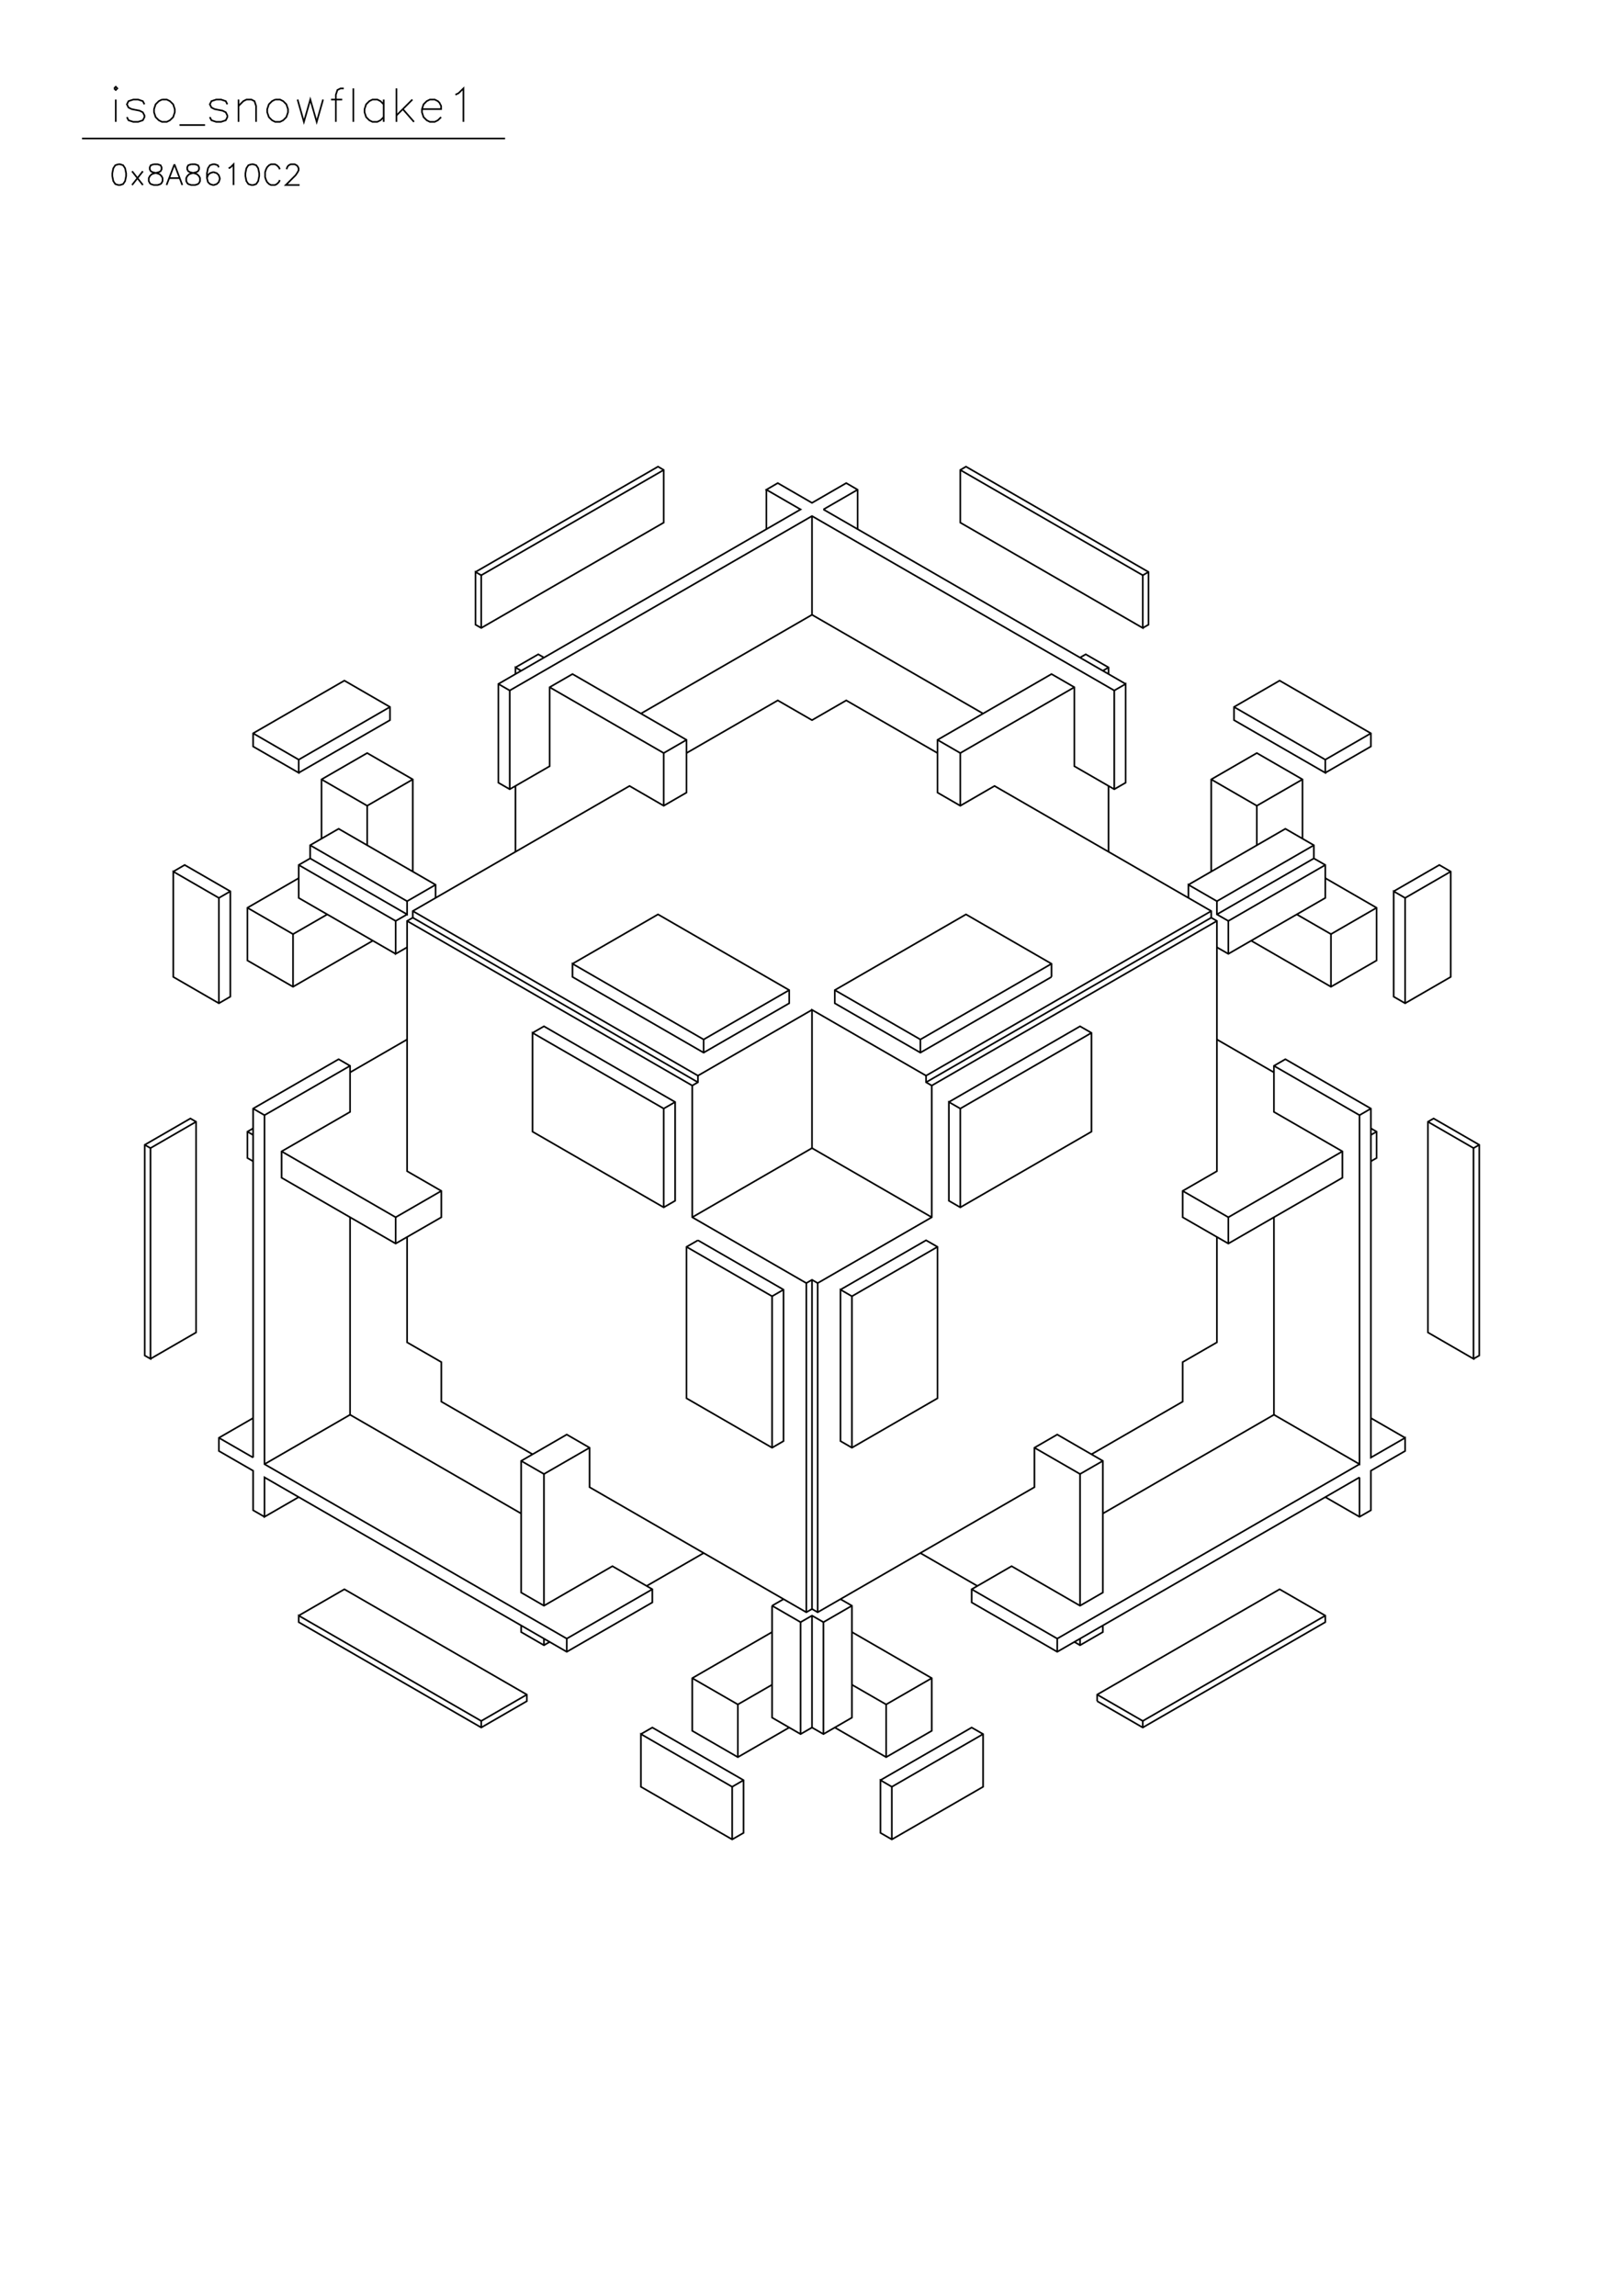 <?xml version="1.0" standalone="no"?>
<svg width="29.7cm" height="42cm" version="1.1" xmlns="http://www.w3.org/2000/svg" viewBox="0.0 0.0 29.7 42">
<path d="M8.696 10.462L12.034 8.535L12.138 8.596L12.138 9.559L8.801 11.486L8.696 11.426L8.696 10.462L8.801 10.522L8.801 11.486" stroke-width="0.03" stroke="#000000" fill="none"/>
<path d="M9.427 12.208L9.844 11.968L9.948 12.028" stroke-width="0.03" stroke="#000000" fill="none"/>
<path d="M9.531 12.269L9.427 12.208L9.427 12.329" stroke-width="0.03" stroke="#000000" fill="none"/>
<path d="M9.322 12.63L14.85 9.439L20.378 12.63L20.586 12.51L20.586 14.316L20.378 14.436L19.648 14.015L19.648 12.57L19.23 12.329L17.145 13.533L17.145 14.497L17.562 14.738L18.188 14.376L22.151 16.664L22.151 16.785L22.255 16.845L22.255 21.422L21.629 21.783L21.629 22.265L22.464 22.746L24.55 21.542L24.55 21.06L23.298 20.338L23.298 19.495L23.507 19.374L25.071 20.277L25.071 26.66L25.697 26.299L25.697 26.54L25.071 26.901L25.071 27.624L24.863 27.744L24.237 27.383" stroke-width="0.03" stroke="#000000" fill="none"/>
<path d="M24.863 27.022L19.335 30.213L17.77 29.31L17.77 29.069L18.5 28.647L19.752 29.37L20.169 29.129L20.169 26.721L19.335 26.239L18.918 26.48L18.918 27.202L14.954 29.49L14.85 29.43L14.746 29.49L10.782 27.202L10.782 26.48L10.365 26.239L9.531 26.721L9.531 29.129L9.948 29.37L11.2 28.647L11.93 29.069L11.93 29.31L10.365 30.213L4.837 27.022L4.837 27.744L5.463 27.383" stroke-width="0.03" stroke="#000000" fill="none"/>
<path d="M4.837 27.744L4.629 27.624L4.629 26.901L4.003 26.54L4.003 26.299L4.629 25.938" stroke-width="0.03" stroke="#000000" fill="none"/>
<path d="M4.629 26.66L4.629 20.277L6.193 19.374L6.402 19.495L6.402 20.338L5.15 21.06L5.15 21.542L7.236 22.746L8.071 22.265L8.071 21.783L7.445 21.422L7.445 16.845L7.549 16.785L7.549 16.664L11.513 14.376L12.138 14.738L12.555 14.497L12.555 13.533L10.47 12.329L10.052 12.57L10.052 14.015L9.322 14.436L9.114 14.316L9.114 12.51L14.641 9.318L14.016 8.957L14.224 8.836L14.85 9.198L15.476 8.836L15.684 8.957L15.684 9.679" stroke-width="0.03" stroke="#000000" fill="none"/>
<path d="M15.059 9.318L15.684 8.957" stroke-width="0.03" stroke="#000000" fill="none"/>
<path d="M15.059 9.318L20.586 12.51" stroke-width="0.03" stroke="#000000" fill="none"/>
<path d="M20.378 12.63L20.378 14.436" stroke-width="0.03" stroke="#000000" fill="none"/>
<path d="M20.273 14.376L20.273 15.581" stroke-width="0.03" stroke="#000000" fill="none"/>
<path d="M21.734 16.183L23.507 15.159L24.028 15.46L24.028 15.701L24.237 15.821L24.237 16.424L22.464 17.447L22.255 17.327" stroke-width="0.03" stroke="#000000" fill="none"/>
<path d="M22.464 17.447L22.464 16.845L24.237 15.821" stroke-width="0.03" stroke="#000000" fill="none"/>
<path d="M24.237 16.062L25.175 16.604L25.175 17.568L24.341 18.049L22.881 17.206" stroke-width="0.03" stroke="#000000" fill="none"/>
<path d="M22.464 16.845L22.255 16.725L22.255 16.484L21.734 16.183L21.734 16.424" stroke-width="0.03" stroke="#000000" fill="none"/>
<path d="M22.151 16.664L16.936 19.675L16.936 19.796L17.04 19.856L17.04 22.265L14.954 23.469L14.85 23.409L14.746 23.469L12.66 22.265L12.66 19.856L7.445 16.845" stroke-width="0.03" stroke="#000000" fill="none"/>
<path d="M7.445 16.725L7.236 16.845L7.236 17.447L7.445 17.327" stroke-width="0.03" stroke="#000000" fill="none"/>
<path d="M7.236 17.447L5.463 16.424L5.463 15.821L5.672 15.701L5.672 15.46L6.193 15.159L7.966 16.183L7.966 16.424" stroke-width="0.03" stroke="#000000" fill="none"/>
<path d="M7.966 16.183L7.445 16.484L7.445 16.725L5.672 15.701" stroke-width="0.03" stroke="#000000" fill="none"/>
<path d="M5.672 15.46L7.445 16.484" stroke-width="0.03" stroke="#000000" fill="none"/>
<path d="M7.549 16.664L12.764 19.675L12.764 19.796L12.66 19.856" stroke-width="0.03" stroke="#000000" fill="none"/>
<path d="M12.764 19.796L7.549 16.785" stroke-width="0.03" stroke="#000000" fill="none"/>
<path d="M7.236 16.845L5.463 15.821" stroke-width="0.03" stroke="#000000" fill="none"/>
<path d="M5.463 16.062L4.525 16.604L4.525 17.568L5.359 18.049L6.819 17.206" stroke-width="0.03" stroke="#000000" fill="none"/>
<path d="M5.985 16.725L5.359 17.086L4.525 16.604" stroke-width="0.03" stroke="#000000" fill="none"/>
<path d="M4.212 16.303L4.003 16.424L3.169 15.942L3.169 17.869L4.003 18.351L4.212 18.23L4.212 16.303L3.377 15.821L3.169 15.942" stroke-width="0.03" stroke="#000000" fill="none"/>
<path d="M4.003 16.424L4.003 18.351" stroke-width="0.03" stroke="#000000" fill="none"/>
<path d="M5.359 18.049L5.359 17.086" stroke-width="0.03" stroke="#000000" fill="none"/>
<path d="M5.88 15.34L5.88 14.256L6.715 13.774L7.549 14.256L7.549 15.942" stroke-width="0.03" stroke="#000000" fill="none"/>
<path d="M6.715 15.46L6.715 14.738L5.88 14.256" stroke-width="0.03" stroke="#000000" fill="none"/>
<path d="M5.463 14.135L7.132 13.172L7.132 12.931L6.298 12.449L4.629 13.413L4.629 13.654L5.463 14.135L5.463 13.895L4.629 13.413" stroke-width="0.03" stroke="#000000" fill="none"/>
<path d="M5.463 13.895L7.132 12.931" stroke-width="0.03" stroke="#000000" fill="none"/>
<path d="M7.549 14.256L6.715 14.738" stroke-width="0.03" stroke="#000000" fill="none"/>
<path d="M9.322 14.436L9.322 12.63L9.114 12.51" stroke-width="0.03" stroke="#000000" fill="none"/>
<path d="M10.052 12.57L12.138 13.774L12.138 14.738" stroke-width="0.03" stroke="#000000" fill="none"/>
<path d="M12.138 13.774L12.555 13.533" stroke-width="0.03" stroke="#000000" fill="none"/>
<path d="M12.555 13.774L14.224 12.811L14.85 13.172L15.476 12.811L17.145 13.774" stroke-width="0.03" stroke="#000000" fill="none"/>
<path d="M17.145 13.533L17.562 13.774L17.562 14.738" stroke-width="0.03" stroke="#000000" fill="none"/>
<path d="M17.562 13.774L19.648 12.57" stroke-width="0.03" stroke="#000000" fill="none"/>
<path d="M19.752 12.028L19.856 11.968L20.273 12.208L20.273 12.329" stroke-width="0.03" stroke="#000000" fill="none"/>
<path d="M20.273 12.208L20.169 12.269" stroke-width="0.03" stroke="#000000" fill="none"/>
<path d="M20.899 11.486L21.004 11.426L21.004 10.462L17.666 8.535L17.562 8.596L17.562 9.559L20.899 11.486L20.899 10.522L17.562 8.596" stroke-width="0.03" stroke="#000000" fill="none"/>
<path d="M14.85 9.439L14.85 11.245L17.979 13.052" stroke-width="0.03" stroke="#000000" fill="none"/>
<path d="M14.85 11.245L11.721 13.052" stroke-width="0.03" stroke="#000000" fill="none"/>
<path d="M9.427 14.376L9.427 15.581" stroke-width="0.03" stroke="#000000" fill="none"/>
<path d="M10.47 17.628L12.034 16.725L14.433 18.11L14.433 18.351L12.868 19.254L10.47 17.869L10.47 17.628L12.868 19.013L12.868 19.254" stroke-width="0.03" stroke="#000000" fill="none"/>
<path d="M12.868 19.013L14.433 18.11" stroke-width="0.03" stroke="#000000" fill="none"/>
<path d="M14.85 18.471L12.764 19.675" stroke-width="0.03" stroke="#000000" fill="none"/>
<path d="M12.347 20.157L12.138 20.277L9.739 18.892L9.739 20.699L12.138 22.084L12.347 21.963L12.347 20.157L9.948 18.772L9.739 18.892" stroke-width="0.03" stroke="#000000" fill="none"/>
<path d="M7.445 19.013L6.402 19.615" stroke-width="0.03" stroke="#000000" fill="none"/>
<path d="M6.402 19.495L4.837 20.398L4.837 26.781L10.365 29.972L10.365 30.213" stroke-width="0.03" stroke="#000000" fill="none"/>
<path d="M10.365 29.972L11.93 29.069" stroke-width="0.03" stroke="#000000" fill="none"/>
<path d="M11.825 29.009L12.868 28.407" stroke-width="0.03" stroke="#000000" fill="none"/>
<path d="M14.12 29.37L14.329 29.25" stroke-width="0.03" stroke="#000000" fill="none"/>
<path d="M14.12 29.37L14.12 31.417L14.641 31.718L14.85 31.598L15.059 31.718L15.58 31.417L15.58 29.37L15.371 29.25" stroke-width="0.03" stroke="#000000" fill="none"/>
<path d="M15.58 29.37L15.059 29.671L14.85 29.551L14.641 29.671L14.12 29.37" stroke-width="0.03" stroke="#000000" fill="none"/>
<path d="M14.12 29.852L12.66 30.695L12.66 31.658L13.494 32.14L14.433 31.598" stroke-width="0.03" stroke="#000000" fill="none"/>
<path d="M14.641 31.718L14.641 29.671" stroke-width="0.03" stroke="#000000" fill="none"/>
<path d="M14.746 29.49L14.746 23.469" stroke-width="0.03" stroke="#000000" fill="none"/>
<path d="M14.85 23.409L14.85 29.43" stroke-width="0.03" stroke="#000000" fill="none"/>
<path d="M14.85 29.551L14.85 31.598" stroke-width="0.03" stroke="#000000" fill="none"/>
<path d="M15.059 31.718L15.059 29.671" stroke-width="0.03" stroke="#000000" fill="none"/>
<path d="M14.954 29.49L14.954 23.469" stroke-width="0.03" stroke="#000000" fill="none"/>
<path d="M15.371 23.589L16.936 22.686L17.145 22.806L17.145 25.576L15.58 26.48L15.371 26.359L15.371 23.589L15.58 23.71L17.145 22.806" stroke-width="0.03" stroke="#000000" fill="none"/>
<path d="M17.04 22.265L14.85 21L12.66 22.265" stroke-width="0.03" stroke="#000000" fill="none"/>
<path d="M12.764 22.686L12.555 22.806L12.555 25.576L14.12 26.48L14.329 26.359L14.329 23.589L12.764 22.686" stroke-width="0.03" stroke="#000000" fill="none"/>
<path d="M12.555 22.806L14.12 23.71L14.12 26.48" stroke-width="0.03" stroke="#000000" fill="none"/>
<path d="M15.58 26.48L15.58 23.71" stroke-width="0.03" stroke="#000000" fill="none"/>
<path d="M14.329 23.589L14.12 23.71" stroke-width="0.03" stroke="#000000" fill="none"/>
<path d="M12.138 22.084L12.138 20.277" stroke-width="0.03" stroke="#000000" fill="none"/>
<path d="M14.85 21L14.85 18.471L16.936 19.675" stroke-width="0.03" stroke="#000000" fill="none"/>
<path d="M16.936 19.796L22.151 16.785" stroke-width="0.03" stroke="#000000" fill="none"/>
<path d="M22.255 16.725L24.028 15.701" stroke-width="0.03" stroke="#000000" fill="none"/>
<path d="M24.028 15.46L22.255 16.484" stroke-width="0.03" stroke="#000000" fill="none"/>
<path d="M22.255 16.845L17.04 19.856" stroke-width="0.03" stroke="#000000" fill="none"/>
<path d="M17.353 20.157L19.752 18.772L19.961 18.892L19.961 20.699L17.562 22.084L17.353 21.963L17.353 20.157L17.562 20.277L19.961 18.892" stroke-width="0.03" stroke="#000000" fill="none"/>
<path d="M19.23 17.869L16.832 19.254L15.267 18.351L15.267 18.11L17.666 16.725L19.23 17.628L19.23 17.869" stroke-width="0.03" stroke="#000000" fill="none"/>
<path d="M19.23 17.628L16.832 19.013L16.832 19.254" stroke-width="0.03" stroke="#000000" fill="none"/>
<path d="M16.832 19.013L15.267 18.11" stroke-width="0.03" stroke="#000000" fill="none"/>
<path d="M17.562 20.277L17.562 22.084" stroke-width="0.03" stroke="#000000" fill="none"/>
<path d="M21.629 21.783L22.464 22.265L22.464 22.746" stroke-width="0.03" stroke="#000000" fill="none"/>
<path d="M22.255 22.626L22.255 24.553L21.629 24.914L21.629 25.637L19.961 26.6" stroke-width="0.03" stroke="#000000" fill="none"/>
<path d="M20.169 26.721L19.752 26.961L19.752 29.37" stroke-width="0.03" stroke="#000000" fill="none"/>
<path d="M20.169 29.731L20.169 29.852L19.752 30.093L19.648 30.032" stroke-width="0.03" stroke="#000000" fill="none"/>
<path d="M19.752 29.972L19.752 30.093" stroke-width="0.03" stroke="#000000" fill="none"/>
<path d="M19.335 30.213L19.335 29.972L17.77 29.069" stroke-width="0.03" stroke="#000000" fill="none"/>
<path d="M17.875 29.009L16.832 28.407" stroke-width="0.03" stroke="#000000" fill="none"/>
<path d="M15.58 29.852L17.04 30.695L17.04 31.658L16.206 32.14L15.267 31.598" stroke-width="0.03" stroke="#000000" fill="none"/>
<path d="M15.58 30.815L16.206 31.176L17.04 30.695" stroke-width="0.03" stroke="#000000" fill="none"/>
<path d="M16.206 31.176L16.206 32.14" stroke-width="0.03" stroke="#000000" fill="none"/>
<path d="M16.102 32.561L17.77 31.598L17.979 31.718L17.979 32.682L16.31 33.645L16.102 33.525L16.102 32.561L16.31 32.682L16.31 33.645" stroke-width="0.03" stroke="#000000" fill="none"/>
<path d="M16.31 32.682L17.979 31.718" stroke-width="0.03" stroke="#000000" fill="none"/>
<path d="M20.065 31.116L20.065 30.996L23.402 29.069L24.237 29.551L24.237 29.671L20.899 31.598L20.065 31.116" stroke-width="0.03" stroke="#000000" fill="none"/>
<path d="M20.065 30.996L20.899 31.478L24.237 29.551" stroke-width="0.03" stroke="#000000" fill="none"/>
<path d="M24.863 27.744L24.863 27.022" stroke-width="0.03" stroke="#000000" fill="none"/>
<path d="M24.863 26.781L19.335 29.972" stroke-width="0.03" stroke="#000000" fill="none"/>
<path d="M20.899 31.478L20.899 31.598" stroke-width="0.03" stroke="#000000" fill="none"/>
<path d="M20.169 27.684L23.298 25.877L23.298 22.265" stroke-width="0.03" stroke="#000000" fill="none"/>
<path d="M22.464 22.265L24.55 21.06" stroke-width="0.03" stroke="#000000" fill="none"/>
<path d="M25.071 21.241L25.175 21.181L25.175 20.699L25.071 20.639" stroke-width="0.03" stroke="#000000" fill="none"/>
<path d="M25.175 20.699L25.071 20.759" stroke-width="0.03" stroke="#000000" fill="none"/>
<path d="M24.863 20.398L25.071 20.277" stroke-width="0.03" stroke="#000000" fill="none"/>
<path d="M24.863 20.398L24.863 26.781L23.298 25.877" stroke-width="0.03" stroke="#000000" fill="none"/>
<path d="M25.071 25.938L25.697 26.299" stroke-width="0.03" stroke="#000000" fill="none"/>
<path d="M26.948 24.854L27.053 24.794L27.053 20.94L26.218 20.458L26.114 20.518L26.114 24.372L26.948 24.854L26.948 21L27.053 20.94" stroke-width="0.03" stroke="#000000" fill="none"/>
<path d="M26.948 21L26.114 20.518" stroke-width="0.03" stroke="#000000" fill="none"/>
<path d="M24.863 20.398L23.298 19.495" stroke-width="0.03" stroke="#000000" fill="none"/>
<path d="M23.298 19.615L22.255 19.013" stroke-width="0.03" stroke="#000000" fill="none"/>
<path d="M24.341 18.049L24.341 17.086L23.715 16.725" stroke-width="0.03" stroke="#000000" fill="none"/>
<path d="M24.341 17.086L25.175 16.604" stroke-width="0.03" stroke="#000000" fill="none"/>
<path d="M25.488 16.303L26.323 15.821L26.531 15.942L26.531 17.869L25.697 18.351L25.488 18.23L25.488 16.303L25.697 16.424L26.531 15.942" stroke-width="0.03" stroke="#000000" fill="none"/>
<path d="M25.697 16.424L25.697 18.351" stroke-width="0.03" stroke="#000000" fill="none"/>
<path d="M23.82 15.34L23.82 14.256L22.985 13.774L22.151 14.256L22.151 15.942" stroke-width="0.03" stroke="#000000" fill="none"/>
<path d="M22.985 15.46L22.985 14.738L23.82 14.256" stroke-width="0.03" stroke="#000000" fill="none"/>
<path d="M24.237 14.135L25.071 13.654L25.071 13.413L23.402 12.449L22.568 12.931L22.568 13.172L24.237 14.135L24.237 13.895L25.071 13.413" stroke-width="0.03" stroke="#000000" fill="none"/>
<path d="M24.237 13.895L22.568 12.931" stroke-width="0.03" stroke="#000000" fill="none"/>
<path d="M22.151 14.256L22.985 14.738" stroke-width="0.03" stroke="#000000" fill="none"/>
<path d="M20.899 10.522L21.004 10.462" stroke-width="0.03" stroke="#000000" fill="none"/>
<path d="M14.016 9.679L14.016 8.957" stroke-width="0.03" stroke="#000000" fill="none"/>
<path d="M12.138 8.596L8.801 10.522" stroke-width="0.03" stroke="#000000" fill="none"/>
<path d="M5.479 3.384L5.227 3.384L5.407 3.204L5.443 3.15L5.461 3.114L5.461 3.078L5.443 3.041L5.425 3.023L5.389 3.005L5.317 3.005L5.281 3.023L5.263 3.041L5.245 3.078L5.245 3.096" stroke-width="0.03" stroke="#000000" fill="none"/>
<path d="M5.118 3.096L5.1 3.06L5.064 3.023L5.028 3.005L4.956 3.005L4.92 3.023L4.884 3.06L4.866 3.096L4.848 3.15L4.848 3.24L4.866 3.294L4.884 3.33L4.92 3.366L4.956 3.384L5.028 3.384L5.064 3.366L5.1 3.33L5.118 3.294" stroke-width="0.03" stroke="#000000" fill="none"/>
<path d="M4.596 3.005L4.542 3.023L4.506 3.078L4.488 3.168L4.488 3.222L4.506 3.312L4.542 3.366L4.596 3.384L4.632 3.384L4.686 3.366L4.722 3.312L4.74 3.222L4.74 3.168L4.722 3.078L4.686 3.023L4.632 3.005L4.596 3.005" stroke-width="0.03" stroke="#000000" fill="none"/>
<path d="M4.181 3.078L4.217 3.06L4.271 3.005L4.271 3.384" stroke-width="0.03" stroke="#000000" fill="none"/>
<path d="M4.001 3.06L3.983 3.023L3.929 3.005L3.893 3.005L3.839 3.023L3.803 3.078L3.785 3.168L3.785 3.258L3.803 3.33L3.839 3.366L3.893 3.384L3.911 3.384L3.965 3.366L4.001 3.33L4.019 3.276L4.019 3.258L4.001 3.204L3.965 3.168L3.911 3.15L3.893 3.15L3.839 3.168L3.803 3.204L3.785 3.258" stroke-width="0.03" stroke="#000000" fill="none"/>
<path d="M3.496 3.005L3.442 3.023L3.424 3.06L3.424 3.096L3.442 3.132L3.478 3.15L3.55 3.168L3.604 3.186L3.64 3.222L3.658 3.258L3.658 3.312L3.64 3.348L3.622 3.366L3.568 3.384L3.496 3.384L3.442 3.366L3.424 3.348L3.406 3.312L3.406 3.258L3.424 3.222L3.46 3.186L3.514 3.168L3.586 3.15L3.622 3.132L3.64 3.096L3.64 3.06L3.622 3.023L3.568 3.005L3.496 3.005" stroke-width="0.03" stroke="#000000" fill="none"/>
<path d="M3.19 3.005L3.046 3.384" stroke-width="0.03" stroke="#000000" fill="none"/>
<path d="M3.1 3.258L3.28 3.258" stroke-width="0.03" stroke="#000000" fill="none"/>
<path d="M3.334 3.384L3.19 3.005" stroke-width="0.03" stroke="#000000" fill="none"/>
<path d="M2.811 3.005L2.757 3.023L2.739 3.06L2.739 3.096L2.757 3.132L2.793 3.15L2.865 3.168L2.919 3.186L2.955 3.222L2.973 3.258L2.973 3.312L2.955 3.348L2.937 3.366L2.883 3.384L2.811 3.384L2.757 3.366L2.739 3.348L2.721 3.312L2.721 3.258L2.739 3.222L2.775 3.186L2.829 3.168L2.901 3.15L2.937 3.132L2.955 3.096L2.955 3.06L2.937 3.023L2.883 3.005L2.811 3.005" stroke-width="0.03" stroke="#000000" fill="none"/>
<path d="M2.613 3.132L2.415 3.384" stroke-width="0.03" stroke="#000000" fill="none"/>
<path d="M2.613 3.384L2.415 3.132" stroke-width="0.03" stroke="#000000" fill="none"/>
<path d="M2.162 3.005L2.108 3.023L2.072 3.078L2.054 3.168L2.054 3.222L2.072 3.312L2.108 3.366L2.162 3.384L2.198 3.384L2.252 3.366L2.288 3.312L2.306 3.222L2.306 3.168L2.288 3.078L2.252 3.023L2.198 3.005L2.162 3.005" stroke-width="0.03" stroke="#000000" fill="none"/>
<path d="M2.117 2.229L2.117 1.821" stroke-width="0.03" stroke="#000000" fill="none"/>
<path d="M2.087 1.617L2.117 1.646L2.146 1.617L2.117 1.587L2.087 1.617" stroke-width="0.03" stroke="#000000" fill="none"/>
<path d="M2.321 2.142L2.35 2.2L2.438 2.229L2.525 2.229L2.612 2.2L2.642 2.142L2.642 2.112L2.612 2.054L2.554 2.025L2.408 1.996L2.35 1.967L2.321 1.908L2.35 1.85L2.438 1.821L2.525 1.821L2.612 1.85L2.642 1.908" stroke-width="0.03" stroke="#000000" fill="none"/>
<path d="M2.962 1.821L2.904 1.85L2.846 1.908L2.817 1.996L2.817 2.054L2.846 2.142L2.904 2.2L2.962 2.229L3.05 2.229L3.108 2.2L3.167 2.142L3.196 2.054L3.196 1.996L3.167 1.908L3.108 1.85L3.05 1.821L2.962 1.821" stroke-width="0.03" stroke="#000000" fill="none"/>
<path d="M3.283 2.287L3.75 2.287" stroke-width="0.03" stroke="#000000" fill="none"/>
<path d="M3.837 2.142L3.867 2.2L3.954 2.229L4.042 2.229L4.129 2.2L4.158 2.142L4.158 2.112L4.129 2.054L4.071 2.025L3.925 1.996L3.867 1.967L3.837 1.908L3.867 1.85L3.954 1.821L4.042 1.821L4.129 1.85L4.158 1.908" stroke-width="0.03" stroke="#000000" fill="none"/>
<path d="M4.362 1.938L4.45 1.85L4.508 1.821L4.596 1.821L4.654 1.85L4.683 1.938L4.683 2.229" stroke-width="0.03" stroke="#000000" fill="none"/>
<path d="M4.362 2.229L4.362 1.821" stroke-width="0.03" stroke="#000000" fill="none"/>
<path d="M5.033 1.821L4.975 1.85L4.917 1.908L4.887 1.996L4.887 2.054L4.917 2.142L4.975 2.2L5.033 2.229L5.121 2.229L5.179 2.2L5.237 2.142L5.267 2.054L5.267 1.996L5.237 1.908L5.179 1.85L5.121 1.821L5.033 1.821" stroke-width="0.03" stroke="#000000" fill="none"/>
<path d="M5.442 1.821L5.558 2.229L5.675 1.821L5.792 2.229L5.908 1.821" stroke-width="0.03" stroke="#000000" fill="none"/>
<path d="M6.054 1.821L6.258 1.821" stroke-width="0.03" stroke="#000000" fill="none"/>
<path d="M6.287 1.617L6.229 1.617L6.171 1.646L6.142 1.733L6.142 2.229" stroke-width="0.03" stroke="#000000" fill="none"/>
<path d="M6.462 2.229L6.462 1.617" stroke-width="0.03" stroke="#000000" fill="none"/>
<path d="M7.017 1.821L7.017 2.229" stroke-width="0.03" stroke="#000000" fill="none"/>
<path d="M7.017 2.142L6.958 2.2L6.9 2.229L6.812 2.229L6.754 2.2L6.696 2.142L6.667 2.054L6.667 1.996L6.696 1.908L6.754 1.85L6.812 1.821L6.9 1.821L6.958 1.85L7.017 1.908" stroke-width="0.03" stroke="#000000" fill="none"/>
<path d="M7.25 2.112L7.542 1.821" stroke-width="0.03" stroke="#000000" fill="none"/>
<path d="M7.367 1.996L7.571 2.229" stroke-width="0.03" stroke="#000000" fill="none"/>
<path d="M7.717 1.996L8.067 1.996L8.067 1.938L8.037 1.879L8.008 1.85L7.95 1.821L7.862 1.821L7.804 1.85L7.746 1.908L7.717 1.996L7.717 2.054L7.746 2.142L7.804 2.2L7.862 2.229L7.95 2.229L8.008 2.2L8.067 2.142" stroke-width="0.03" stroke="#000000" fill="none"/>
<path d="M8.475 2.229L8.475 1.617L8.387 1.704L8.329 1.733" stroke-width="0.03" stroke="#000000" fill="none"/>
<path d="M7.25 1.617L7.25 2.229" stroke-width="0.03" stroke="#000000" fill="none"/>
<path d="M9.237 2.533L1.5 2.533" stroke-width="0.03" stroke="#000000" fill="none"/>
<path d="M4.629 20.277L4.837 20.398" stroke-width="0.03" stroke="#000000" fill="none"/>
<path d="M4.629 20.639L4.525 20.699L4.525 21.181L4.629 21.241" stroke-width="0.03" stroke="#000000" fill="none"/>
<path d="M4.629 20.759L4.525 20.699" stroke-width="0.03" stroke="#000000" fill="none"/>
<path d="M5.15 21.06L7.236 22.265L7.236 22.746" stroke-width="0.03" stroke="#000000" fill="none"/>
<path d="M7.445 22.626L7.445 24.553L8.071 24.914L8.071 25.637L9.739 26.6" stroke-width="0.03" stroke="#000000" fill="none"/>
<path d="M9.531 26.721L9.948 26.961L9.948 29.37" stroke-width="0.03" stroke="#000000" fill="none"/>
<path d="M9.531 29.731L9.531 29.852L9.948 30.093L10.052 30.032" stroke-width="0.03" stroke="#000000" fill="none"/>
<path d="M9.948 29.972L9.948 30.093" stroke-width="0.03" stroke="#000000" fill="none"/>
<path d="M9.635 30.996L8.801 31.478L5.463 29.551L5.463 29.671L8.801 31.598L9.635 31.116L9.635 30.996L6.298 29.069L5.463 29.551" stroke-width="0.03" stroke="#000000" fill="none"/>
<path d="M4.837 26.781L6.402 25.877L6.402 22.265" stroke-width="0.03" stroke="#000000" fill="none"/>
<path d="M7.236 22.265L8.071 21.783" stroke-width="0.03" stroke="#000000" fill="none"/>
<path d="M6.402 25.877L9.531 27.684" stroke-width="0.03" stroke="#000000" fill="none"/>
<path d="M9.948 26.961L10.782 26.48" stroke-width="0.03" stroke="#000000" fill="none"/>
<path d="M12.66 30.695L13.494 31.176L14.12 30.815" stroke-width="0.03" stroke="#000000" fill="none"/>
<path d="M13.494 31.176L13.494 32.14" stroke-width="0.03" stroke="#000000" fill="none"/>
<path d="M13.598 32.561L13.39 32.682L11.721 31.718L11.721 32.682L13.39 33.645L13.598 33.525L13.598 32.561L11.93 31.598L11.721 31.718" stroke-width="0.03" stroke="#000000" fill="none"/>
<path d="M13.39 32.682L13.39 33.645" stroke-width="0.03" stroke="#000000" fill="none"/>
<path d="M8.801 31.598L8.801 31.478" stroke-width="0.03" stroke="#000000" fill="none"/>
<path d="M4.629 26.66L4.003 26.299" stroke-width="0.03" stroke="#000000" fill="none"/>
<path d="M2.752 24.854L3.586 24.372L3.586 20.518L3.482 20.458L2.647 20.94L2.647 24.794L2.752 24.854L2.752 21L2.647 20.94" stroke-width="0.03" stroke="#000000" fill="none"/>
<path d="M2.752 21L3.586 20.518" stroke-width="0.03" stroke="#000000" fill="none"/>
<path d="M18.918 26.48L19.752 26.961" stroke-width="0.03" stroke="#000000" fill="none"/>
</svg>
